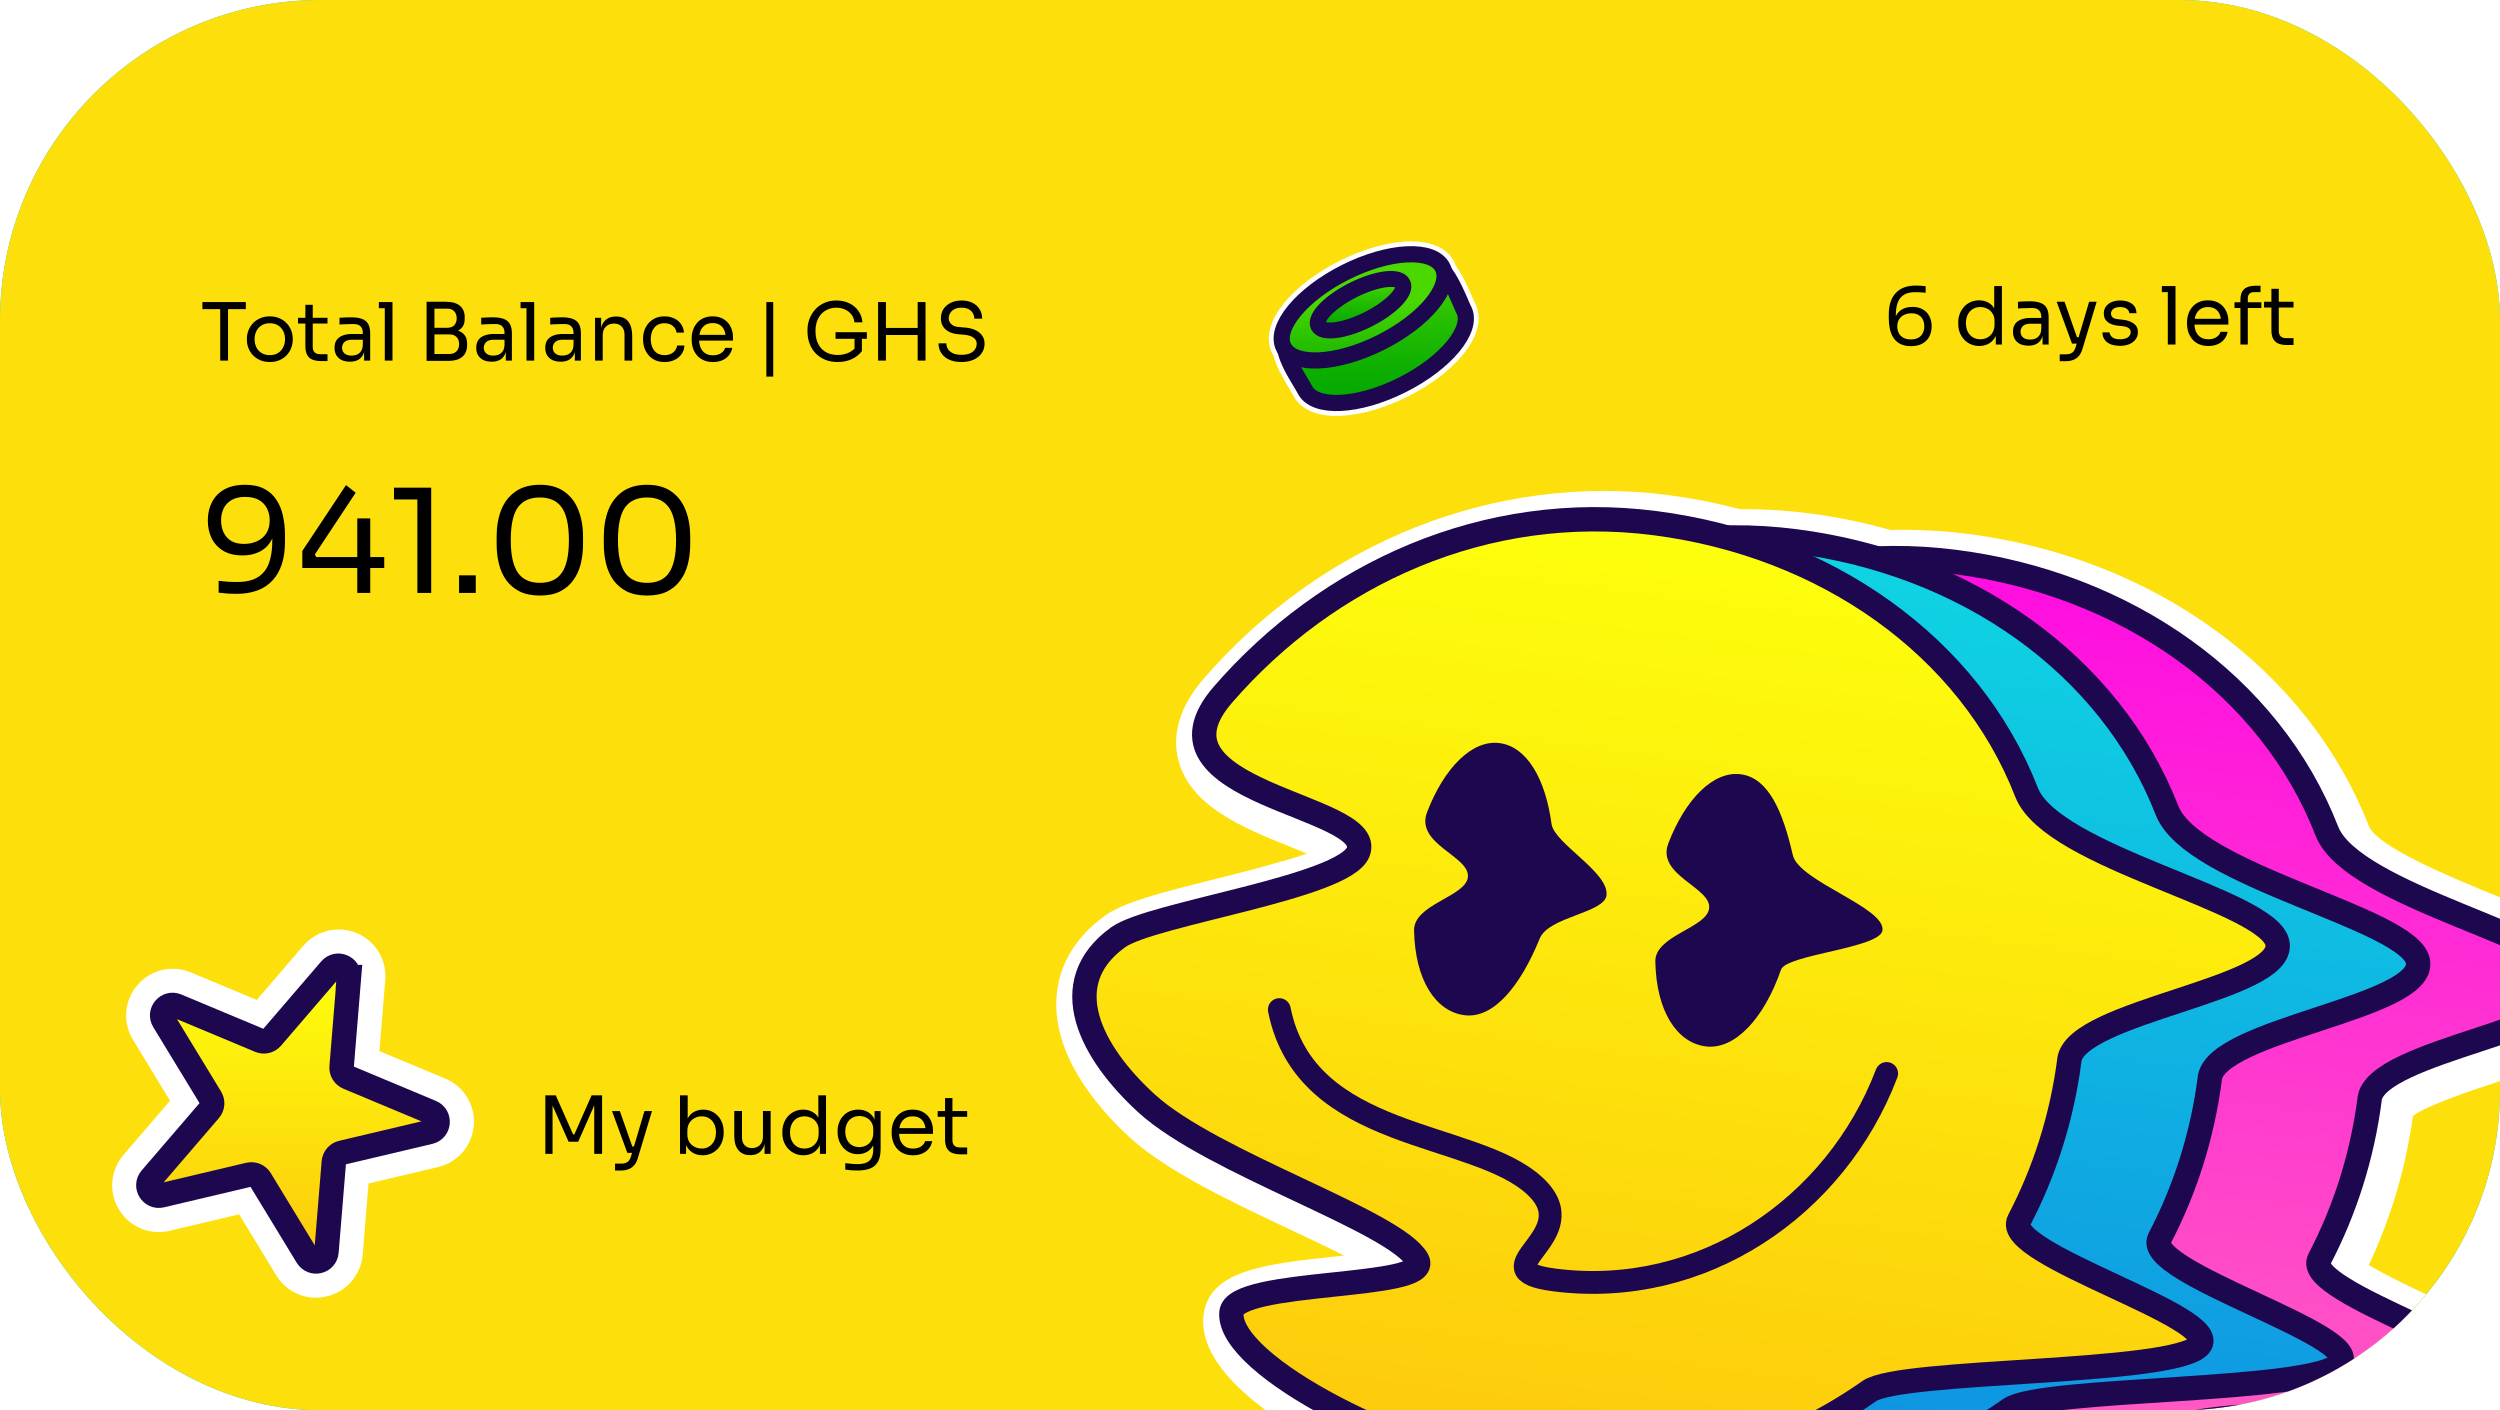 <svg width="312" height="176" viewBox="0 0 312 176" fill="none" xmlns="http://www.w3.org/2000/svg">
<g clip-path="url(#clip0_756_4342)">
<rect width="312" height="176" rx="40" fill="#0FCAE2"/>
<rect width="312" height="176" rx="40" fill="#FDDF0C"/>
<path d="M30.58 60.5C31.54 60.5 32.338 60.668 32.974 61.004C33.622 61.34 34.132 61.802 34.504 62.39C34.888 62.966 35.158 63.632 35.314 64.388C35.482 65.144 35.566 65.936 35.566 66.764V67.628C35.566 69.704 35.05 71.306 34.018 72.434C32.986 73.55 31.492 74.108 29.536 74.108C29.068 74.108 28.672 74.096 28.348 74.072C28.024 74.048 27.67 74.012 27.286 73.964V72.488C27.682 72.536 28.048 72.572 28.384 72.596C28.72 72.62 29.128 72.632 29.608 72.632C30.7 72.632 31.564 72.428 32.2 72.02C32.836 71.612 33.292 71.03 33.568 70.274C33.844 69.506 33.982 68.582 33.982 67.502V66.692L34.414 65.09C34.402 66.038 34.216 66.824 33.856 67.448C33.508 68.072 33.022 68.54 32.398 68.852C31.786 69.164 31.078 69.32 30.274 69.32C29.338 69.32 28.546 69.134 27.898 68.762C27.25 68.378 26.758 67.856 26.422 67.196C26.098 66.536 25.936 65.786 25.936 64.946C25.936 64.094 26.11 63.332 26.458 62.66C26.806 61.988 27.322 61.46 28.006 61.076C28.702 60.692 29.56 60.5 30.58 60.5ZM30.58 62.012C29.92 62.012 29.368 62.138 28.924 62.39C28.48 62.642 28.144 62.99 27.916 63.434C27.7 63.866 27.592 64.37 27.592 64.946C27.592 65.522 27.7 66.032 27.916 66.476C28.132 66.92 28.45 67.268 28.87 67.52C29.302 67.76 29.83 67.88 30.454 67.88C31.066 67.88 31.612 67.766 32.092 67.538C32.584 67.31 32.968 66.98 33.244 66.548C33.52 66.104 33.658 65.564 33.658 64.928C33.658 64.4 33.55 63.914 33.334 63.47C33.118 63.026 32.782 62.672 32.326 62.408C31.87 62.144 31.288 62.012 30.58 62.012ZM37.729 70.886V68.762L43.183 60.536L44.389 61.49L39.295 69.194L39.457 69.518H47.953V70.886H37.729ZM44.587 74V64.694H46.207V74H44.587ZM52.086 74V61.724L52.878 62.336H49.17V60.86H53.814V74H52.086ZM57.287 74V71.804H59.375V74H57.287ZM67.38 74.324C66.396 74.324 65.556 74.156 64.86 73.82C64.176 73.472 63.618 73.004 63.186 72.416C62.766 71.828 62.46 71.15 62.268 70.382C62.076 69.602 61.98 68.78 61.98 67.916V66.944C61.98 65.732 62.166 64.64 62.538 63.668C62.922 62.696 63.51 61.928 64.302 61.364C65.106 60.788 66.132 60.5 67.38 60.5C68.628 60.5 69.648 60.788 70.44 61.364C71.232 61.928 71.814 62.696 72.186 63.668C72.57 64.64 72.762 65.732 72.762 66.944V67.916C72.762 68.78 72.666 69.602 72.474 70.382C72.282 71.15 71.97 71.828 71.538 72.416C71.118 73.004 70.566 73.472 69.882 73.82C69.198 74.156 68.364 74.324 67.38 74.324ZM67.38 72.74C68.628 72.74 69.54 72.32 70.116 71.48C70.704 70.628 70.998 69.284 70.998 67.448C70.998 65.528 70.698 64.154 70.098 63.326C69.51 62.498 68.604 62.084 67.38 62.084C66.144 62.084 65.226 62.498 64.626 63.326C64.038 64.154 63.744 65.516 63.744 67.412C63.744 69.26 64.038 70.61 64.626 71.462C65.214 72.314 66.132 72.74 67.38 72.74ZM80.757 74.324C79.772 74.324 78.933 74.156 78.237 73.82C77.552 73.472 76.995 73.004 76.562 72.416C76.142 71.828 75.837 71.15 75.644 70.382C75.453 69.602 75.356 68.78 75.356 67.916V66.944C75.356 65.732 75.543 64.64 75.915 63.668C76.299 62.696 76.886 61.928 77.678 61.364C78.483 60.788 79.508 60.5 80.757 60.5C82.004 60.5 83.025 60.788 83.817 61.364C84.609 61.928 85.191 62.696 85.562 63.668C85.947 64.64 86.138 65.732 86.138 66.944V67.916C86.138 68.78 86.043 69.602 85.85 70.382C85.659 71.15 85.347 71.828 84.915 72.416C84.495 73.004 83.942 73.472 83.258 73.82C82.575 74.156 81.74 74.324 80.757 74.324ZM80.757 72.74C82.004 72.74 82.916 72.32 83.493 71.48C84.081 70.628 84.374 69.284 84.374 67.448C84.374 65.528 84.075 64.154 83.475 63.326C82.886 62.498 81.981 62.084 80.757 62.084C79.52 62.084 78.603 62.498 78.002 63.326C77.415 64.154 77.121 65.516 77.121 67.412C77.121 69.26 77.415 70.61 78.002 71.462C78.591 72.314 79.508 72.74 80.757 72.74Z" fill="black"/>
<path d="M27.48 45V38.38H28.46V45H27.48ZM25.26 38.58V37.7H30.68V38.58H25.26ZM33.673 45.18C33.206 45.18 32.796 45.1 32.443 44.94C32.09 44.78 31.79 44.57 31.543 44.31C31.303 44.043 31.12 43.747 30.993 43.42C30.873 43.093 30.813 42.76 30.813 42.42V42.24C30.813 41.9 30.876 41.567 31.003 41.24C31.13 40.907 31.316 40.61 31.563 40.35C31.81 40.083 32.11 39.873 32.463 39.72C32.816 39.56 33.22 39.48 33.673 39.48C34.126 39.48 34.53 39.56 34.883 39.72C35.236 39.873 35.536 40.083 35.783 40.35C36.03 40.61 36.216 40.907 36.343 41.24C36.47 41.567 36.533 41.9 36.533 42.24V42.42C36.533 42.76 36.47 43.093 36.343 43.42C36.223 43.747 36.04 44.043 35.793 44.31C35.553 44.57 35.256 44.78 34.903 44.94C34.55 45.1 34.14 45.18 33.673 45.18ZM33.673 44.32C34.073 44.32 34.413 44.233 34.693 44.06C34.98 43.88 35.196 43.64 35.343 43.34C35.496 43.04 35.573 42.703 35.573 42.33C35.573 41.95 35.496 41.61 35.343 41.31C35.19 41.01 34.97 40.773 34.683 40.6C34.403 40.427 34.066 40.34 33.673 40.34C33.286 40.34 32.95 40.427 32.663 40.6C32.376 40.773 32.156 41.01 32.003 41.31C31.85 41.61 31.773 41.95 31.773 42.33C31.773 42.703 31.846 43.04 31.993 43.34C32.146 43.64 32.363 43.88 32.643 44.06C32.93 44.233 33.273 44.32 33.673 44.32ZM40.051 45.06C39.651 45.06 39.304 45.003 39.011 44.89C38.724 44.777 38.501 44.583 38.341 44.31C38.187 44.03 38.111 43.653 38.111 43.18V38.04H39.031V43.3C39.031 43.587 39.107 43.81 39.261 43.97C39.421 44.123 39.644 44.2 39.931 44.2H40.871V45.06H40.051ZM37.191 40.38V39.66H40.871V40.38H37.191ZM45.439 45V43.4H45.279V41.55C45.279 41.183 45.182 40.907 44.989 40.72C44.802 40.533 44.526 40.44 44.159 40.44C43.952 40.44 43.739 40.443 43.519 40.45C43.299 40.457 43.089 40.463 42.889 40.47C42.689 40.477 42.516 40.487 42.369 40.5V39.66C42.516 39.647 42.669 39.637 42.829 39.63C42.996 39.617 43.166 39.61 43.339 39.61C43.512 39.603 43.679 39.6 43.839 39.6C44.386 39.6 44.832 39.667 45.179 39.8C45.526 39.927 45.782 40.137 45.949 40.43C46.116 40.723 46.199 41.12 46.199 41.62V45H45.439ZM43.689 45.14C43.289 45.14 42.942 45.073 42.649 44.94C42.362 44.8 42.139 44.6 41.979 44.34C41.826 44.08 41.749 43.767 41.749 43.4C41.749 43.02 41.832 42.703 41.999 42.45C42.172 42.197 42.422 42.007 42.749 41.88C43.076 41.747 43.469 41.68 43.929 41.68H45.379V42.4H43.889C43.502 42.4 43.206 42.493 42.999 42.68C42.792 42.867 42.689 43.107 42.689 43.4C42.689 43.693 42.792 43.93 42.999 44.11C43.206 44.29 43.502 44.38 43.889 44.38C44.116 44.38 44.332 44.34 44.539 44.26C44.746 44.173 44.916 44.033 45.049 43.84C45.189 43.64 45.266 43.367 45.279 43.02L45.539 43.4C45.506 43.78 45.412 44.1 45.259 44.36C45.112 44.613 44.906 44.807 44.639 44.94C44.379 45.073 44.062 45.14 43.689 45.14ZM48.021 45V37.7H48.981V45H48.021ZM47.281 38.46V37.7H48.981V38.46H47.281ZM54.018 45.04V44.18H56.058C56.451 44.18 56.754 44.07 56.968 43.85C57.188 43.623 57.298 43.323 57.298 42.95C57.298 42.57 57.191 42.273 56.978 42.06C56.764 41.84 56.458 41.73 56.058 41.73H54.018V41.09H55.918C56.384 41.09 56.794 41.147 57.148 41.26C57.508 41.373 57.788 41.563 57.988 41.83C58.194 42.09 58.298 42.447 58.298 42.9V43.04C58.298 43.467 58.211 43.83 58.038 44.13C57.864 44.423 57.601 44.65 57.248 44.81C56.894 44.963 56.451 45.04 55.918 45.04H54.018ZM53.238 45.04V37.66H54.218V45.04H53.238ZM54.018 41.55V40.91H55.788C56.201 40.91 56.504 40.8 56.698 40.58C56.898 40.353 56.998 40.067 56.998 39.72C56.998 39.367 56.898 39.08 56.698 38.86C56.504 38.633 56.201 38.52 55.788 38.52H54.018V37.66H55.618C56.418 37.66 57.014 37.83 57.408 38.17C57.801 38.503 57.998 38.987 57.998 39.62V39.76C57.998 40.207 57.898 40.563 57.698 40.83C57.498 41.09 57.218 41.277 56.858 41.39C56.504 41.497 56.091 41.55 55.618 41.55H54.018ZM63.125 45V43.4H62.965V41.55C62.965 41.183 62.868 40.907 62.675 40.72C62.488 40.533 62.211 40.44 61.845 40.44C61.638 40.44 61.425 40.443 61.205 40.45C60.985 40.457 60.775 40.463 60.575 40.47C60.375 40.477 60.201 40.487 60.055 40.5V39.66C60.201 39.647 60.355 39.637 60.515 39.63C60.681 39.617 60.851 39.61 61.025 39.61C61.198 39.603 61.365 39.6 61.525 39.6C62.071 39.6 62.518 39.667 62.865 39.8C63.211 39.927 63.468 40.137 63.635 40.43C63.801 40.723 63.885 41.12 63.885 41.62V45H63.125ZM61.375 45.14C60.975 45.14 60.628 45.073 60.335 44.94C60.048 44.8 59.825 44.6 59.665 44.34C59.511 44.08 59.435 43.767 59.435 43.4C59.435 43.02 59.518 42.703 59.685 42.45C59.858 42.197 60.108 42.007 60.435 41.88C60.761 41.747 61.155 41.68 61.615 41.68H63.065V42.4H61.575C61.188 42.4 60.891 42.493 60.685 42.68C60.478 42.867 60.375 43.107 60.375 43.4C60.375 43.693 60.478 43.93 60.685 44.11C60.891 44.29 61.188 44.38 61.575 44.38C61.801 44.38 62.018 44.34 62.225 44.26C62.431 44.173 62.601 44.033 62.735 43.84C62.875 43.64 62.951 43.367 62.965 43.02L63.225 43.4C63.191 43.78 63.098 44.1 62.945 44.36C62.798 44.613 62.591 44.807 62.325 44.94C62.065 45.073 61.748 45.14 61.375 45.14ZM65.707 45V37.7H66.667V45H65.707ZM64.967 38.46V37.7H66.667V38.46H64.967ZM71.738 45V43.4H71.578V41.55C71.578 41.183 71.481 40.907 71.288 40.72C71.101 40.533 70.825 40.44 70.458 40.44C70.251 40.44 70.038 40.443 69.818 40.45C69.598 40.457 69.388 40.463 69.188 40.47C68.988 40.477 68.815 40.487 68.668 40.5V39.66C68.815 39.647 68.968 39.637 69.128 39.63C69.295 39.617 69.465 39.61 69.638 39.61C69.811 39.603 69.978 39.6 70.138 39.6C70.685 39.6 71.131 39.667 71.478 39.8C71.825 39.927 72.081 40.137 72.248 40.43C72.415 40.723 72.498 41.12 72.498 41.62V45H71.738ZM69.988 45.14C69.588 45.14 69.241 45.073 68.948 44.94C68.661 44.8 68.438 44.6 68.278 44.34C68.125 44.08 68.048 43.767 68.048 43.4C68.048 43.02 68.131 42.703 68.298 42.45C68.471 42.197 68.721 42.007 69.048 41.88C69.375 41.747 69.768 41.68 70.228 41.68H71.678V42.4H70.188C69.801 42.4 69.505 42.493 69.298 42.68C69.091 42.867 68.988 43.107 68.988 43.4C68.988 43.693 69.091 43.93 69.298 44.11C69.505 44.29 69.801 44.38 70.188 44.38C70.415 44.38 70.631 44.34 70.838 44.26C71.045 44.173 71.215 44.033 71.348 43.84C71.488 43.64 71.565 43.367 71.578 43.02L71.838 43.4C71.805 43.78 71.711 44.1 71.558 44.36C71.411 44.613 71.205 44.807 70.938 44.94C70.678 45.073 70.361 45.14 69.988 45.14ZM74.26 45V39.66H75.02V41.95H74.9C74.9 41.423 74.97 40.98 75.11 40.62C75.257 40.253 75.477 39.977 75.77 39.79C76.063 39.597 76.433 39.5 76.88 39.5H76.92C77.593 39.5 78.09 39.71 78.41 40.13C78.737 40.55 78.9 41.157 78.9 41.95V45H77.94V41.75C77.94 41.337 77.823 41.007 77.59 40.76C77.356 40.507 77.037 40.38 76.63 40.38C76.21 40.38 75.87 40.51 75.61 40.77C75.35 41.03 75.22 41.377 75.22 41.81V45H74.26ZM82.946 45.18C82.486 45.18 82.086 45.1 81.746 44.94C81.413 44.78 81.136 44.567 80.916 44.3C80.696 44.027 80.53 43.727 80.416 43.4C80.31 43.073 80.256 42.747 80.256 42.42V42.24C80.256 41.9 80.31 41.567 80.416 41.24C80.53 40.913 80.696 40.62 80.916 40.36C81.143 40.093 81.423 39.88 81.756 39.72C82.09 39.56 82.48 39.48 82.926 39.48C83.373 39.48 83.773 39.563 84.126 39.73C84.486 39.897 84.773 40.133 84.986 40.44C85.206 40.74 85.33 41.097 85.356 41.51H84.436C84.39 41.177 84.236 40.9 83.976 40.68C83.716 40.453 83.366 40.34 82.926 40.34C82.546 40.34 82.23 40.427 81.976 40.6C81.723 40.773 81.533 41.01 81.406 41.31C81.28 41.61 81.216 41.95 81.216 42.33C81.216 42.697 81.28 43.033 81.406 43.34C81.533 43.64 81.723 43.88 81.976 44.06C82.236 44.233 82.56 44.32 82.946 44.32C83.246 44.32 83.506 44.267 83.726 44.16C83.946 44.053 84.123 43.91 84.256 43.73C84.39 43.55 84.47 43.347 84.496 43.12H85.416C85.396 43.54 85.273 43.903 85.046 44.21C84.826 44.517 84.533 44.757 84.166 44.93C83.806 45.097 83.4 45.18 82.946 45.18ZM88.991 45.18C88.524 45.18 88.121 45.1 87.781 44.94C87.441 44.78 87.164 44.57 86.951 44.31C86.737 44.043 86.577 43.747 86.471 43.42C86.371 43.093 86.321 42.76 86.321 42.42V42.24C86.321 41.893 86.371 41.557 86.471 41.23C86.577 40.903 86.737 40.61 86.951 40.35C87.164 40.083 87.434 39.873 87.761 39.72C88.094 39.56 88.484 39.48 88.931 39.48C89.511 39.48 89.987 39.607 90.361 39.86C90.741 40.107 91.021 40.427 91.201 40.82C91.387 41.213 91.481 41.633 91.481 42.08V42.51H86.741V41.79H90.781L90.561 42.18C90.561 41.8 90.501 41.473 90.381 41.2C90.261 40.92 90.081 40.703 89.841 40.55C89.601 40.397 89.297 40.32 88.931 40.32C88.551 40.32 88.234 40.407 87.981 40.58C87.734 40.753 87.547 40.99 87.421 41.29C87.301 41.59 87.241 41.937 87.241 42.33C87.241 42.71 87.301 43.053 87.421 43.36C87.547 43.66 87.741 43.9 88.001 44.08C88.261 44.253 88.591 44.34 88.991 44.34C89.411 44.34 89.751 44.247 90.011 44.06C90.277 43.873 90.437 43.657 90.491 43.41H91.391C91.317 43.777 91.171 44.093 90.951 44.36C90.731 44.627 90.454 44.83 90.121 44.97C89.787 45.11 89.411 45.18 88.991 45.18ZM95.639 47V37.7H96.499V47H95.639ZM104.535 45.18C103.968 45.18 103.455 45.087 102.995 44.9C102.535 44.713 102.138 44.45 101.805 44.11C101.478 43.77 101.225 43.37 101.045 42.91C100.865 42.443 100.775 41.937 100.775 41.39V41.17C100.775 40.703 100.855 40.253 101.015 39.82C101.182 39.38 101.418 38.987 101.725 38.64C102.038 38.287 102.418 38.01 102.865 37.81C103.312 37.603 103.815 37.5 104.375 37.5C104.982 37.5 105.522 37.617 105.995 37.85C106.468 38.077 106.848 38.397 107.135 38.81C107.422 39.217 107.588 39.69 107.635 40.23H106.635C106.588 39.823 106.455 39.487 106.235 39.22C106.015 38.947 105.742 38.743 105.415 38.61C105.095 38.47 104.748 38.4 104.375 38.4C103.995 38.4 103.645 38.47 103.325 38.61C103.005 38.743 102.728 38.937 102.495 39.19C102.268 39.443 102.092 39.747 101.965 40.1C101.838 40.453 101.775 40.85 101.775 41.29C101.775 41.79 101.842 42.23 101.975 42.61C102.115 42.983 102.308 43.297 102.555 43.55C102.802 43.797 103.092 43.983 103.425 44.11C103.765 44.237 104.135 44.3 104.535 44.3C105.102 44.3 105.598 44.187 106.025 43.96C106.458 43.727 106.785 43.427 107.005 43.06L106.645 44.25V42.08H107.565V43.82C107.238 44.247 106.818 44.58 106.305 44.82C105.792 45.06 105.202 45.18 104.535 45.18ZM104.275 42.28V41.46H108.185V42.28H104.275ZM114.525 45V37.7H115.505V45H114.525ZM109.585 45V37.7H110.565V45H109.585ZM110.365 41.81V40.93H114.725V41.81H110.365ZM119.993 45.18C119.386 45.18 118.869 45.08 118.443 44.88C118.016 44.68 117.689 44.403 117.463 44.05C117.236 43.697 117.123 43.297 117.123 42.85H118.103C118.103 43.07 118.159 43.29 118.273 43.51C118.393 43.73 118.589 43.913 118.863 44.06C119.143 44.207 119.519 44.28 119.993 44.28C120.433 44.28 120.793 44.217 121.073 44.09C121.353 43.957 121.559 43.787 121.693 43.58C121.826 43.367 121.893 43.137 121.893 42.89C121.893 42.59 121.763 42.343 121.503 42.15C121.243 41.95 120.863 41.827 120.363 41.78L119.553 41.71C118.906 41.657 118.389 41.457 118.003 41.11C117.616 40.763 117.423 40.307 117.423 39.74C117.423 39.293 117.529 38.903 117.743 38.57C117.963 38.237 118.266 37.977 118.653 37.79C119.039 37.597 119.489 37.5 120.003 37.5C120.509 37.5 120.956 37.593 121.343 37.78C121.729 37.967 122.029 38.23 122.243 38.57C122.463 38.903 122.573 39.303 122.573 39.77H121.593C121.593 39.537 121.536 39.317 121.423 39.11C121.316 38.903 121.146 38.733 120.913 38.6C120.679 38.467 120.376 38.4 120.003 38.4C119.643 38.4 119.343 38.463 119.103 38.59C118.869 38.717 118.693 38.883 118.573 39.09C118.459 39.29 118.403 39.507 118.403 39.74C118.403 40.007 118.506 40.243 118.713 40.45C118.919 40.657 119.226 40.777 119.633 40.81L120.443 40.88C120.943 40.92 121.373 41.027 121.733 41.2C122.099 41.367 122.379 41.593 122.573 41.88C122.773 42.16 122.873 42.497 122.873 42.89C122.873 43.337 122.753 43.733 122.513 44.08C122.273 44.427 121.936 44.697 121.503 44.89C121.069 45.083 120.566 45.18 119.993 45.18Z" fill="black"/>
<path d="M238.49 43.2C237.957 43.2 237.51 43.107 237.15 42.92C236.797 42.733 236.513 42.48 236.3 42.16C236.093 41.833 235.943 41.46 235.85 41.04C235.763 40.62 235.72 40.18 235.72 39.72V39.24C235.72 38.087 236.007 37.2 236.58 36.58C237.153 35.953 237.983 35.64 239.07 35.64C239.33 35.64 239.55 35.647 239.73 35.66C239.91 35.673 240.107 35.693 240.32 35.72V36.54C240.1 36.513 239.897 36.493 239.71 36.48C239.523 36.467 239.297 36.46 239.03 36.46C238.423 36.46 237.943 36.573 237.59 36.8C237.237 37.027 236.983 37.353 236.83 37.78C236.677 38.2 236.6 38.71 236.6 39.31V39.76L236.36 40.65C236.367 40.123 236.467 39.687 236.66 39.34C236.86 38.993 237.13 38.733 237.47 38.56C237.817 38.387 238.213 38.3 238.66 38.3C239.18 38.3 239.62 38.407 239.98 38.62C240.34 38.827 240.61 39.113 240.79 39.48C240.977 39.847 241.07 40.263 241.07 40.73C241.07 41.203 240.973 41.627 240.78 42C240.587 42.373 240.297 42.667 239.91 42.88C239.53 43.093 239.057 43.2 238.49 43.2ZM238.49 42.36C238.857 42.36 239.163 42.29 239.41 42.15C239.657 42.01 239.84 41.82 239.96 41.58C240.087 41.333 240.15 41.05 240.15 40.73C240.15 40.41 240.09 40.127 239.97 39.88C239.85 39.633 239.67 39.443 239.43 39.31C239.197 39.17 238.907 39.1 238.56 39.1C238.22 39.1 237.913 39.163 237.64 39.29C237.373 39.417 237.163 39.603 237.01 39.85C236.857 40.09 236.78 40.387 236.78 40.74C236.78 41.033 236.84 41.303 236.96 41.55C237.08 41.797 237.267 41.993 237.52 42.14C237.773 42.287 238.097 42.36 238.49 42.36ZM247.017 43.18C246.637 43.18 246.287 43.11 245.967 42.97C245.647 42.83 245.367 42.633 245.127 42.38C244.894 42.127 244.711 41.833 244.577 41.5C244.451 41.167 244.387 40.807 244.387 40.42V40.24C244.387 39.86 244.451 39.503 244.577 39.17C244.704 38.837 244.881 38.543 245.107 38.29C245.341 38.037 245.614 37.84 245.927 37.7C246.247 37.553 246.601 37.48 246.987 37.48C247.394 37.48 247.764 37.567 248.097 37.74C248.431 37.907 248.704 38.17 248.917 38.53C249.131 38.89 249.251 39.357 249.277 39.93L248.877 39.29V35.7H249.837V43H249.077V40.63H249.357C249.331 41.237 249.204 41.73 248.977 42.11C248.751 42.483 248.464 42.757 248.117 42.93C247.777 43.097 247.411 43.18 247.017 43.18ZM247.147 42.34C247.474 42.34 247.771 42.267 248.037 42.12C248.304 41.973 248.517 41.763 248.677 41.49C248.837 41.21 248.917 40.883 248.917 40.51V40.05C248.917 39.683 248.834 39.373 248.667 39.12C248.507 38.86 248.291 38.663 248.017 38.53C247.751 38.39 247.457 38.32 247.137 38.32C246.784 38.32 246.471 38.403 246.197 38.57C245.931 38.737 245.721 38.97 245.567 39.27C245.421 39.57 245.347 39.923 245.347 40.33C245.347 40.737 245.424 41.093 245.577 41.4C245.731 41.7 245.944 41.933 246.217 42.1C246.491 42.26 246.801 42.34 247.147 42.34ZM254.912 43V41.4H254.752V39.55C254.752 39.183 254.655 38.907 254.462 38.72C254.275 38.533 253.998 38.44 253.632 38.44C253.425 38.44 253.212 38.443 252.992 38.45C252.772 38.457 252.562 38.463 252.362 38.47C252.162 38.477 251.988 38.487 251.842 38.5V37.66C251.988 37.647 252.142 37.637 252.302 37.63C252.468 37.617 252.638 37.61 252.812 37.61C252.985 37.603 253.152 37.6 253.312 37.6C253.858 37.6 254.305 37.667 254.652 37.8C254.998 37.927 255.255 38.137 255.422 38.43C255.588 38.723 255.672 39.12 255.672 39.62V43H254.912ZM253.162 43.14C252.762 43.14 252.415 43.073 252.122 42.94C251.835 42.8 251.612 42.6 251.452 42.34C251.298 42.08 251.222 41.767 251.222 41.4C251.222 41.02 251.305 40.703 251.472 40.45C251.645 40.197 251.895 40.007 252.222 39.88C252.548 39.747 252.942 39.68 253.402 39.68H254.852V40.4H253.362C252.975 40.4 252.678 40.493 252.472 40.68C252.265 40.867 252.162 41.107 252.162 41.4C252.162 41.693 252.265 41.93 252.472 42.11C252.678 42.29 252.975 42.38 253.362 42.38C253.588 42.38 253.805 42.34 254.012 42.26C254.218 42.173 254.388 42.033 254.522 41.84C254.662 41.64 254.738 41.367 254.752 41.02L255.012 41.4C254.978 41.78 254.885 42.1 254.732 42.36C254.585 42.613 254.378 42.807 254.112 42.94C253.852 43.073 253.535 43.14 253.162 43.14ZM257.054 45.08V44.22H257.824C258.051 44.22 258.241 44.19 258.394 44.13C258.554 44.077 258.684 43.983 258.784 43.85C258.891 43.717 258.977 43.54 259.044 43.32L260.724 37.66H261.664L259.884 43.57C259.777 43.923 259.627 44.21 259.434 44.43C259.241 44.657 259.004 44.82 258.724 44.92C258.451 45.027 258.131 45.08 257.764 45.08H257.054ZM258.684 42.88V42.08H259.844V42.88H258.684ZM258.584 42.88L256.674 37.66H257.654L259.484 42.88H258.584ZM264.594 43.16C263.894 43.16 263.35 43.01 262.964 42.71C262.584 42.41 262.387 42 262.374 41.48H263.274C263.287 41.687 263.39 41.883 263.584 42.07C263.784 42.25 264.12 42.34 264.594 42.34C265.02 42.34 265.347 42.257 265.574 42.09C265.8 41.917 265.914 41.707 265.914 41.46C265.914 41.24 265.83 41.07 265.664 40.95C265.497 40.823 265.227 40.74 264.854 40.7L264.274 40.64C263.767 40.587 263.354 40.437 263.034 40.19C262.714 39.937 262.554 39.583 262.554 39.13C262.554 38.79 262.64 38.5 262.814 38.26C262.987 38.013 263.227 37.827 263.534 37.7C263.84 37.567 264.194 37.5 264.594 37.5C265.194 37.5 265.68 37.633 266.054 37.9C266.427 38.167 266.62 38.563 266.634 39.09H265.734C265.727 38.877 265.627 38.697 265.434 38.55C265.247 38.397 264.967 38.32 264.594 38.32C264.22 38.32 263.937 38.397 263.744 38.55C263.55 38.703 263.454 38.897 263.454 39.13C263.454 39.33 263.52 39.49 263.654 39.61C263.794 39.73 264.02 39.807 264.334 39.84L264.914 39.9C265.487 39.96 265.947 40.12 266.294 40.38C266.64 40.633 266.814 40.993 266.814 41.46C266.814 41.793 266.717 42.09 266.524 42.35C266.337 42.603 266.077 42.803 265.744 42.95C265.41 43.09 265.027 43.16 264.594 43.16ZM270.541 43V35.7H271.501V43H270.541ZM269.801 36.46V35.7H271.501V36.46H269.801ZM275.612 43.18C275.145 43.18 274.742 43.1 274.402 42.94C274.062 42.78 273.785 42.57 273.572 42.31C273.359 42.043 273.199 41.747 273.092 41.42C272.992 41.093 272.942 40.76 272.942 40.42V40.24C272.942 39.893 272.992 39.557 273.092 39.23C273.199 38.903 273.359 38.61 273.572 38.35C273.785 38.083 274.055 37.873 274.382 37.72C274.715 37.56 275.105 37.48 275.552 37.48C276.132 37.48 276.609 37.607 276.982 37.86C277.362 38.107 277.642 38.427 277.822 38.82C278.009 39.213 278.102 39.633 278.102 40.08V40.51H273.362V39.79H277.402L277.182 40.18C277.182 39.8 277.122 39.473 277.002 39.2C276.882 38.92 276.702 38.703 276.462 38.55C276.222 38.397 275.919 38.32 275.552 38.32C275.172 38.32 274.855 38.407 274.602 38.58C274.355 38.753 274.169 38.99 274.042 39.29C273.922 39.59 273.862 39.937 273.862 40.33C273.862 40.71 273.922 41.053 274.042 41.36C274.169 41.66 274.362 41.9 274.622 42.08C274.882 42.253 275.212 42.34 275.612 42.34C276.032 42.34 276.372 42.247 276.632 42.06C276.899 41.873 277.059 41.657 277.112 41.41H278.012C277.939 41.777 277.792 42.093 277.572 42.36C277.352 42.627 277.075 42.83 276.742 42.97C276.409 43.11 276.032 43.18 275.612 43.18ZM279.605 43V37.39C279.605 36.797 279.762 36.36 280.075 36.08C280.388 35.8 280.848 35.66 281.455 35.66H282.115V36.46H281.295C281.048 36.46 280.858 36.53 280.725 36.67C280.592 36.803 280.525 36.99 280.525 37.23V43H279.605ZM278.865 38.44V37.72H282.215V38.44H278.865ZM285.412 43.06C285.012 43.06 284.665 43.003 284.372 42.89C284.085 42.777 283.862 42.583 283.702 42.31C283.549 42.03 283.472 41.653 283.472 41.18V36.04H284.392V41.3C284.392 41.587 284.469 41.81 284.622 41.97C284.782 42.123 285.005 42.2 285.292 42.2H286.232V43.06H285.412ZM282.552 38.38V37.66H286.232V38.38H282.552Z" fill="black"/>
<path d="M68.06 144V136.7H69.36L71.52 141.57H71.68L73.83 136.7H75.14V144H74.16V137.77L74.23 137.79L72.16 142.49H70.96L68.88 137.79L68.96 137.77V144H68.06ZM76.759 146.08V145.22H77.529C77.756 145.22 77.946 145.19 78.099 145.13C78.259 145.077 78.389 144.983 78.489 144.85C78.596 144.717 78.683 144.54 78.749 144.32L80.429 138.66H81.369L79.589 144.57C79.483 144.923 79.333 145.21 79.139 145.43C78.946 145.657 78.709 145.82 78.429 145.92C78.156 146.027 77.836 146.08 77.469 146.08H76.759ZM78.389 143.88V143.08H79.549V143.88H78.389ZM78.289 143.88L76.379 138.66H77.359L79.189 143.88H78.289ZM87.683 144.18C87.243 144.18 86.85 144.083 86.503 143.89C86.163 143.697 85.893 143.417 85.693 143.05C85.493 142.677 85.383 142.23 85.363 141.71H85.623V144H84.863V136.7H85.823V140.25L85.483 140.98C85.51 140.4 85.627 139.927 85.833 139.56C86.04 139.193 86.31 138.923 86.643 138.75C86.983 138.57 87.357 138.48 87.763 138.48C88.143 138.48 88.49 138.553 88.803 138.7C89.117 138.84 89.387 139.037 89.613 139.29C89.84 139.537 90.013 139.827 90.133 140.16C90.253 140.487 90.313 140.84 90.313 141.22V141.4C90.313 141.78 90.25 142.137 90.123 142.47C90.003 142.803 89.827 143.1 89.593 143.36C89.36 143.613 89.08 143.813 88.753 143.96C88.433 144.107 88.077 144.18 87.683 144.18ZM87.573 143.34C87.933 143.34 88.247 143.253 88.513 143.08C88.78 142.907 88.987 142.67 89.133 142.37C89.28 142.063 89.353 141.71 89.353 141.31C89.353 140.91 89.277 140.56 89.123 140.26C88.977 139.96 88.77 139.73 88.503 139.57C88.237 139.403 87.927 139.32 87.573 139.32C87.253 139.32 86.957 139.393 86.683 139.54C86.41 139.68 86.19 139.887 86.023 140.16C85.863 140.427 85.783 140.75 85.783 141.13V141.59C85.783 141.957 85.867 142.27 86.033 142.53C86.2 142.79 86.42 142.99 86.693 143.13C86.967 143.27 87.26 143.34 87.573 143.34ZM93.608 144.16C92.975 144.16 92.488 143.953 92.148 143.54C91.808 143.127 91.638 142.53 91.638 141.75V138.65H92.598V141.94C92.598 142.36 92.711 142.69 92.938 142.93C93.165 143.163 93.471 143.28 93.858 143.28C94.258 143.28 94.585 143.153 94.838 142.9C95.091 142.64 95.218 142.287 95.218 141.84V138.65H96.178V144H95.418V141.71H95.538C95.538 142.237 95.468 142.683 95.328 143.05C95.188 143.41 94.978 143.687 94.698 143.88C94.425 144.067 94.075 144.16 93.648 144.16H93.608ZM100.267 144.18C99.887 144.18 99.537 144.11 99.217 143.97C98.897 143.83 98.617 143.633 98.377 143.38C98.144 143.127 97.96 142.833 97.827 142.5C97.701 142.167 97.637 141.807 97.637 141.42V141.24C97.637 140.86 97.701 140.503 97.827 140.17C97.954 139.837 98.13 139.543 98.357 139.29C98.591 139.037 98.864 138.84 99.177 138.7C99.497 138.553 99.85 138.48 100.237 138.48C100.644 138.48 101.014 138.567 101.347 138.74C101.681 138.907 101.954 139.17 102.167 139.53C102.381 139.89 102.501 140.357 102.527 140.93L102.127 140.29V136.7H103.087V144H102.327V141.63H102.607C102.581 142.237 102.454 142.73 102.227 143.11C102.001 143.483 101.714 143.757 101.367 143.93C101.027 144.097 100.661 144.18 100.267 144.18ZM100.397 143.34C100.724 143.34 101.021 143.267 101.287 143.12C101.554 142.973 101.767 142.763 101.927 142.49C102.087 142.21 102.167 141.883 102.167 141.51V141.05C102.167 140.683 102.084 140.373 101.917 140.12C101.757 139.86 101.541 139.663 101.267 139.53C101.001 139.39 100.707 139.32 100.387 139.32C100.034 139.32 99.721 139.403 99.447 139.57C99.18 139.737 98.971 139.97 98.817 140.27C98.671 140.57 98.597 140.923 98.597 141.33C98.597 141.737 98.674 142.093 98.827 142.4C98.981 142.7 99.194 142.933 99.467 143.1C99.74 143.26 100.051 143.34 100.397 143.34ZM106.952 146.08C106.705 146.08 106.455 146.07 106.202 146.05C105.955 146.03 105.718 146.003 105.492 145.97V145.16C105.732 145.193 105.982 145.22 106.242 145.24C106.508 145.267 106.758 145.28 106.992 145.28C107.478 145.28 107.865 145.213 108.152 145.08C108.445 144.953 108.655 144.75 108.782 144.47C108.915 144.197 108.982 143.843 108.982 143.41V142.39L109.302 141.63C109.282 142.17 109.168 142.62 108.962 142.98C108.755 143.333 108.485 143.6 108.152 143.78C107.825 143.953 107.462 144.04 107.062 144.04C106.688 144.04 106.345 143.97 106.032 143.83C105.725 143.683 105.458 143.483 105.232 143.23C105.012 142.977 104.838 142.687 104.712 142.36C104.592 142.027 104.532 141.677 104.532 141.31V141.13C104.532 140.757 104.595 140.41 104.722 140.09C104.848 139.763 105.025 139.48 105.252 139.24C105.478 139 105.748 138.813 106.062 138.68C106.382 138.547 106.732 138.48 107.112 138.48C107.558 138.48 107.952 138.577 108.292 138.77C108.632 138.957 108.898 139.233 109.092 139.6C109.292 139.96 109.402 140.403 109.422 140.93L109.142 140.94V138.66H109.902V143.37C109.902 144.01 109.802 144.527 109.602 144.92C109.408 145.32 109.095 145.613 108.662 145.8C108.235 145.987 107.665 146.08 106.952 146.08ZM107.242 143.16C107.562 143.16 107.852 143.09 108.112 142.95C108.378 142.81 108.588 142.61 108.742 142.35C108.902 142.083 108.982 141.767 108.982 141.4V140.94C108.982 140.58 108.898 140.277 108.732 140.03C108.572 139.783 108.362 139.597 108.102 139.47C107.842 139.343 107.558 139.28 107.252 139.28C106.905 139.28 106.598 139.36 106.332 139.52C106.065 139.68 105.858 139.907 105.712 140.2C105.565 140.487 105.492 140.827 105.492 141.22C105.492 141.613 105.565 141.957 105.712 142.25C105.865 142.543 106.072 142.77 106.332 142.93C106.598 143.083 106.902 143.16 107.242 143.16ZM113.95 144.18C113.483 144.18 113.08 144.1 112.74 143.94C112.4 143.78 112.123 143.57 111.91 143.31C111.696 143.043 111.536 142.747 111.43 142.42C111.33 142.093 111.28 141.76 111.28 141.42V141.24C111.28 140.893 111.33 140.557 111.43 140.23C111.536 139.903 111.696 139.61 111.91 139.35C112.123 139.083 112.393 138.873 112.72 138.72C113.053 138.56 113.443 138.48 113.89 138.48C114.47 138.48 114.946 138.607 115.32 138.86C115.7 139.107 115.98 139.427 116.16 139.82C116.346 140.213 116.44 140.633 116.44 141.08V141.51H111.7V140.79H115.74L115.52 141.18C115.52 140.8 115.46 140.473 115.34 140.2C115.22 139.92 115.04 139.703 114.8 139.55C114.56 139.397 114.256 139.32 113.89 139.32C113.51 139.32 113.193 139.407 112.94 139.58C112.693 139.753 112.506 139.99 112.38 140.29C112.26 140.59 112.2 140.937 112.2 141.33C112.2 141.71 112.26 142.053 112.38 142.36C112.506 142.66 112.7 142.9 112.96 143.08C113.22 143.253 113.55 143.34 113.95 143.34C114.37 143.34 114.71 143.247 114.97 143.06C115.236 142.873 115.396 142.657 115.45 142.41H116.35C116.276 142.777 116.13 143.093 115.91 143.36C115.69 143.627 115.413 143.83 115.08 143.97C114.746 144.11 114.37 144.18 113.95 144.18ZM119.883 144.06C119.483 144.06 119.136 144.003 118.843 143.89C118.556 143.777 118.333 143.583 118.173 143.31C118.019 143.03 117.943 142.653 117.943 142.18V137.04H118.863V142.3C118.863 142.587 118.939 142.81 119.093 142.97C119.253 143.123 119.476 143.2 119.763 143.2H120.703V144.06H119.883ZM117.023 139.38V138.66H120.703V139.38H117.023Z" fill="black"/>
<g filter="url(#filter0_d_756_4342)">
<path d="M182.814 36.241L182.793 36.192C182.321 35.092 181.612 33.45 180.684 32.162C180.625 31.99 180.56 31.829 180.485 31.674C179.594 29.892 177.464 28.996 174.502 29.141C171.996 29.264 169.044 30.118 166.2 31.545C163.356 32.972 160.903 34.824 159.304 36.761C157.415 39.053 156.863 41.29 157.753 43.067C157.796 43.158 157.85 43.244 157.909 43.335C158.322 44.891 159.277 46.469 159.921 47.526C160.125 47.864 160.319 48.181 160.41 48.358C161.231 50 163.141 50.907 165.781 50.907C165.98 50.907 166.184 50.907 166.393 50.891C168.899 50.767 171.851 49.914 174.695 48.487C181.172 45.24 184.805 40.282 183.136 36.96C183.05 36.793 182.943 36.541 182.814 36.235V36.241Z" fill="white"/>
<path d="M181.694 37.689C182.907 40.11 179.451 44.301 173.972 47.048C168.493 49.796 163.068 50.059 161.855 47.639C161.216 46.361 158.19 42.353 159.762 40.566C161.168 38.961 165.992 37.593 168.579 36.3C171.321 34.926 174.992 31.711 177.181 31.604C179.376 31.497 181.082 36.487 181.689 37.695L181.694 37.689Z" fill="url(#paint0_linear_756_4342)" stroke="#1D074F" stroke-width="2.02" stroke-linecap="round" stroke-linejoin="round"/>
<path d="M171.317 41.743C176.796 38.996 180.253 34.806 179.039 32.385C177.825 29.963 172.399 30.227 166.92 32.974C161.442 35.721 157.984 39.911 159.198 42.333C160.413 44.755 165.838 44.49 171.317 41.743Z" fill="url(#paint1_linear_756_4342)" stroke="#1D074F" stroke-width="2.02" stroke-linecap="round" stroke-linejoin="round"/>
<path d="M174.062 34.389C174.572 35.403 172.624 37.41 169.716 38.865C166.807 40.324 164.038 40.684 163.528 39.67C163.019 38.655 164.967 36.648 167.875 35.194C170.784 33.734 173.553 33.375 174.062 34.389Z" fill="url(#paint2_linear_756_4342)" stroke="#1D074F" stroke-width="1.99" stroke-linecap="round" stroke-linejoin="round"/>
</g>
<g filter="url(#filter1_d_756_4342)">
<path d="M326.175 121.781C325.312 116.84 319.374 114.409 310.381 110.735C305.239 108.629 295.651 104.717 294.622 102.074C287.045 82.602 267.887 68.641 244.64 65.636C241.437 65.222 238.161 65.06 234.913 65.145C228.902 63.44 222.601 62.494 216.161 62.549C213.197 61.763 210.168 61.17 207.163 60.781C185.722 58.01 164.054 66.583 149.217 83.702C145.59 87.892 145.471 91.466 146.026 93.726C147.458 99.648 154.18 102.332 160.113 104.712C160.851 105.009 161.531 105.289 162.124 105.537C158.396 106.769 152.987 108.127 150.716 108.69C143.652 110.449 139.206 111.619 136.926 113.26C133.18 115.952 131.077 119.512 130.845 123.566C130.406 131.021 136.411 137.686 140.028 140.987C144.635 145.202 152.895 149.093 160.193 152.537C162.152 153.456 164.537 154.581 166.733 155.691C166.457 155.716 166.202 155.744 165.966 155.774C156.837 156.741 149.628 157.514 149.177 163.425C148.3 174.655 175.937 186.516 190.655 188.418C193.65 188.805 196.743 188.983 199.845 188.93C202.873 189.765 205.68 190.36 208.189 190.685C211.571 191.122 215.069 191.281 218.572 191.17C222.051 192.184 225.267 192.892 228.133 193.263C244.06 195.321 260.055 191.399 273.211 182.22C275.127 181.51 284.605 180.89 289.75 180.557C306.203 179.487 312.676 178.791 315.373 175.711C316.509 174.406 316.963 172.69 316.614 171.022C315.784 167.073 311.057 164.869 303.221 161.214C301.32 160.323 296.906 158.27 294.626 156.876C297.391 151.012 299.246 144.769 300.137 138.269C301.778 136.959 308.14 134.857 310.615 134.048L309.673 131.193L310.616 134.038C319.221 131.197 327.352 128.518 326.171 121.74L326.175 121.781Z" fill="white"/>
</g>
<path d="M295.734 137.146C294.805 144.336 292.633 151.073 289.459 157.146C287.248 161.378 315.06 169.238 311.971 172.771C308.799 176.404 274.7 175.687 270.763 178.455C258.963 186.741 244.149 190.815 228.717 188.821C213.285 186.826 190.64 175.348 191.162 168.66C191.491 164.397 216.411 165.844 214.355 162.089C211.714 157.251 188.749 150.037 180.553 142.535C173.709 136.275 169.005 127.581 177.042 121.803C181.166 118.838 205.271 115.591 206.982 111.174C209.295 105.211 179.351 103.942 190.1 91.537C203.159 76.467 222.825 67.394 244.048 70.137C265.272 72.88 283.28 85.442 290.395 103.725C293.596 111.954 320.762 117.169 321.708 122.565C322.723 128.363 296.518 131.005 295.724 137.144L295.734 137.146Z" fill="url(#paint3_linear_756_4342)" stroke="#1D074F" stroke-width="3.04" stroke-linecap="round" stroke-linejoin="round"/>
<path d="M275.789 134.568C274.86 141.758 272.688 148.495 269.513 154.568C267.303 158.8 295.114 166.66 292.026 170.193C288.854 173.827 254.755 173.109 250.817 175.877C239.018 184.163 224.203 188.238 208.772 186.243C193.34 184.248 170.695 172.77 171.216 166.082C171.545 161.819 196.466 163.266 194.41 159.511C191.768 154.673 168.804 147.459 160.608 139.957C153.764 133.698 149.06 125.003 157.097 119.225C161.221 116.26 185.326 113.013 187.036 108.596C189.35 102.633 159.405 101.364 170.154 88.96C183.214 73.889 202.879 64.816 224.103 67.559C245.326 70.302 263.334 82.865 270.449 101.148C273.651 109.376 300.816 114.591 301.763 119.987C302.778 125.785 276.573 128.428 275.779 134.567L275.789 134.568Z" fill="url(#paint4_linear_756_4342)" stroke="#1D074F" stroke-width="3.04" stroke-linecap="round" stroke-linejoin="round"/>
<path d="M258.256 132.301C257.326 139.491 255.155 146.229 251.98 152.302C249.769 156.533 277.581 164.393 274.493 167.927C271.321 171.56 237.221 170.843 233.284 173.611C221.485 181.897 206.67 185.971 191.238 183.976C175.807 181.982 153.161 170.504 153.683 163.816C154.012 159.553 178.932 160.999 176.877 157.245C174.235 152.406 151.271 145.193 143.075 137.69C136.231 131.431 131.526 122.736 139.563 116.959C143.688 113.993 167.793 110.746 169.503 106.329C171.816 100.367 141.872 99.097 152.621 86.693C165.681 71.623 185.346 62.549 206.57 65.292C227.793 68.036 245.801 80.598 252.916 98.881C256.118 107.109 283.283 112.325 284.229 117.721C285.244 123.519 259.039 126.161 258.246 132.3L258.256 132.301Z" fill="url(#paint5_linear_756_4342)" stroke="#1D074F" stroke-width="3.04" stroke-linecap="round" stroke-linejoin="round"/>
<path d="M200.496 111.727C200.205 113.978 193.278 114.373 192.155 117.132C189.745 123.062 186.391 127.166 182.761 126.697C179.131 126.228 176.598 122.27 176.476 116.114C176.414 112.849 182.875 111.93 183.19 109.49C183.531 106.852 176.553 105.375 178.102 101.351C180.226 95.837 183.709 92.295 187.141 92.738C190.572 93.182 192.882 97.231 193.631 102.824C193.961 105.266 200.854 108.879 200.487 111.726L200.496 111.727Z" fill="#1D074F"/>
<path d="M234.94 116.098C234.649 118.35 222.926 119.103 222.264 121.024C220.181 127.077 216.5 131.058 212.87 130.589C209.241 130.12 206.707 126.162 206.585 120.006C206.523 116.741 212.984 115.822 213.3 113.382C213.641 110.744 206.663 109.267 208.211 105.242C210.336 99.729 213.818 96.186 217.25 96.63C220.681 97.074 222.486 101.209 223.741 106.715C224.487 109.988 235.298 113.251 234.93 116.097L234.94 116.098Z" fill="#1D074F"/>
<path d="M235.454 133.972C229.126 150.628 212.405 162.119 193.959 159.735C184.061 158.455 198.338 154.332 191.561 148.021C184.001 140.984 162.959 142.529 159.661 126" stroke="#1D074F" stroke-width="2.85" stroke-linecap="round" stroke-linejoin="round"/>
<g filter="url(#filter2_d_756_4342)">
<path d="M38.443 160.96C36.423 160.96 34.523 159.89 33.473 158.16L28.843 150.55L20.173 152.6C19.723 152.71 19.263 152.76 18.803 152.76C16.773 152.76 14.923 151.71 13.853 149.96C12.533 147.8 12.763 145.05 14.413 143.13L20.223 136.37L15.593 128.76C14.273 126.6 14.503 123.85 16.153 121.93C17.263 120.64 18.863 119.9 20.553 119.9C21.333 119.9 22.093 120.05 22.823 120.36L31.043 123.79L36.853 117.03C37.963 115.74 39.573 115 41.273 115C42.053 115 42.803 115.15 43.523 115.45C45.853 116.42 47.283 118.78 47.083 121.3L46.353 130.18L54.573 133.61C56.913 134.59 58.343 136.94 58.133 139.46C57.923 141.99 56.133 144.07 53.663 144.65L44.993 146.7L44.263 155.58C44.053 158.1 42.263 160.19 39.803 160.78C39.363 160.89 38.903 160.94 38.453 160.94L38.443 160.96Z" fill="white"/>
<path d="M42.553 120.94L41.633 132.15C41.583 132.71 41.913 133.24 42.433 133.46L52.813 137.8C53.973 138.29 53.843 139.98 52.613 140.27L41.663 142.86C41.113 142.99 40.713 143.46 40.663 144.02L39.743 155.23C39.643 156.49 37.993 156.88 37.333 155.8L31.483 146.19C31.193 145.71 30.623 145.47 30.073 145.6L19.123 148.19C17.893 148.48 17.013 147.03 17.833 146.07L25.163 137.54C25.533 137.11 25.583 136.5 25.283 136.01L19.433 126.4C18.773 125.32 19.883 124.03 21.043 124.52L31.423 128.86C31.943 129.08 32.543 128.94 32.913 128.51L40.243 119.98C41.063 119.02 42.633 119.68 42.533 120.94H42.553Z" fill="url(#paint6_linear_756_4342)" stroke="#1D074F" stroke-width="3.05" stroke-miterlimit="10"/>
</g>
</g>
<defs>
<filter id="filter0_d_756_4342" x="154.338" y="26.126" width="34.203" height="29.781" filterUnits="userSpaceOnUse" color-interpolation-filters="sRGB">
<feFlood flood-opacity="0" result="BackgroundImageFix"/>
<feColorMatrix in="SourceAlpha" type="matrix" values="0 0 0 0 0 0 0 0 0 0 0 0 0 0 0 0 0 0 127 0" result="hardAlpha"/>
<feOffset dx="1" dy="1"/>
<feGaussianBlur stdDeviation="2"/>
<feColorMatrix type="matrix" values="0 0 0 0 0.6 0 0 0 0 0.6 0 0 0 0 0.6 0 0 0 0.3 0"/>
<feBlend mode="normal" in2="BackgroundImageFix" result="effect1_dropShadow_756_4342"/>
<feBlend mode="normal" in="SourceGraphic" in2="effect1_dropShadow_756_4342" result="shape"/>
</filter>
<filter id="filter1_d_756_4342" x="127.822" y="57.268" width="203.463" height="141.53" filterUnits="userSpaceOnUse" color-interpolation-filters="sRGB">
<feFlood flood-opacity="0" result="BackgroundImageFix"/>
<feColorMatrix in="SourceAlpha" type="matrix" values="0 0 0 0 0 0 0 0 0 0 0 0 0 0 0 0 0 0 127 0" result="hardAlpha"/>
<feOffset dx="1" dy="1"/>
<feGaussianBlur stdDeviation="2"/>
<feColorMatrix type="matrix" values="0 0 0 0 0.6 0 0 0 0 0.6 0 0 0 0 0.6 0 0 0 0.3 0"/>
<feBlend mode="normal" in2="BackgroundImageFix" result="effect1_dropShadow_756_4342"/>
<feBlend mode="normal" in="SourceGraphic" in2="effect1_dropShadow_756_4342" result="shape"/>
</filter>
<filter id="filter2_d_756_4342" x="10" y="112" width="53.154" height="53.96" filterUnits="userSpaceOnUse" color-interpolation-filters="sRGB">
<feFlood flood-opacity="0" result="BackgroundImageFix"/>
<feColorMatrix in="SourceAlpha" type="matrix" values="0 0 0 0 0 0 0 0 0 0 0 0 0 0 0 0 0 0 127 0" result="hardAlpha"/>
<feOffset dx="1" dy="1"/>
<feGaussianBlur stdDeviation="2"/>
<feColorMatrix type="matrix" values="0 0 0 0 0.6 0 0 0 0 0.6 0 0 0 0 0.6 0 0 0 0.3 0"/>
<feBlend mode="normal" in2="BackgroundImageFix" result="effect1_dropShadow_756_4342"/>
<feBlend mode="normal" in="SourceGraphic" in2="effect1_dropShadow_756_4342" result="shape"/>
</filter>
<linearGradient id="paint0_linear_756_4342" x1="170.623" y1="31.599" x2="170.623" y2="49.297" gradientUnits="userSpaceOnUse">
<stop offset="0.01" stop-color="#4AD800"/>
<stop offset="0.4" stop-color="#27C000"/>
<stop offset="0.78" stop-color="#0CAE00"/>
<stop offset="1" stop-color="#03A800"/>
</linearGradient>
<linearGradient id="paint1_linear_756_4342" x1="169.117" y1="36.492" x2="169.117" y2="49.753" gradientUnits="userSpaceOnUse">
<stop offset="0.01" stop-color="#4AD800"/>
<stop offset="0.4" stop-color="#27C000"/>
<stop offset="0.78" stop-color="#0CAE00"/>
<stop offset="1" stop-color="#03A800"/>
</linearGradient>
<linearGradient id="paint2_linear_756_4342" x1="168.793" y1="33.815" x2="168.793" y2="40.249" gradientUnits="userSpaceOnUse">
<stop offset="0.01" stop-color="#4AD800"/>
<stop offset="0.4" stop-color="#27C000"/>
<stop offset="0.78" stop-color="#0CAE00"/>
<stop offset="1" stop-color="#03A800"/>
</linearGradient>
<linearGradient id="paint3_linear_756_4342" x1="254.314" y1="71.454" x2="238.973" y2="190.136" gradientUnits="userSpaceOnUse">
<stop offset="0.02" stop-color="#FF0FE0"/>
<stop offset="0.96" stop-color="#FF63BE"/>
</linearGradient>
<linearGradient id="paint4_linear_756_4342" x1="234.369" y1="68.876" x2="219.028" y2="187.558" gradientUnits="userSpaceOnUse">
<stop offset="0.03" stop-color="#0FD2E2"/>
<stop offset="1" stop-color="#0F8EE2"/>
</linearGradient>
<linearGradient id="paint5_linear_756_4342" x1="216.835" y1="66.609" x2="201.494" y2="185.292" gradientUnits="userSpaceOnUse">
<stop offset="0.03" stop-color="#FDFE0C"/>
<stop offset="0.95" stop-color="#FDCC0C"/>
</linearGradient>
<linearGradient id="paint6_linear_756_4342" x1="35.563" y1="156.44" x2="35.563" y2="119.53" gradientUnits="userSpaceOnUse">
<stop offset="0.05" stop-color="#FDCC0C"/>
<stop offset="0.97" stop-color="#FDFE0C"/>
</linearGradient>
<clipPath id="clip0_756_4342">
<rect width="312" height="176" rx="40" fill="white"/>
</clipPath>
</defs>
</svg>
